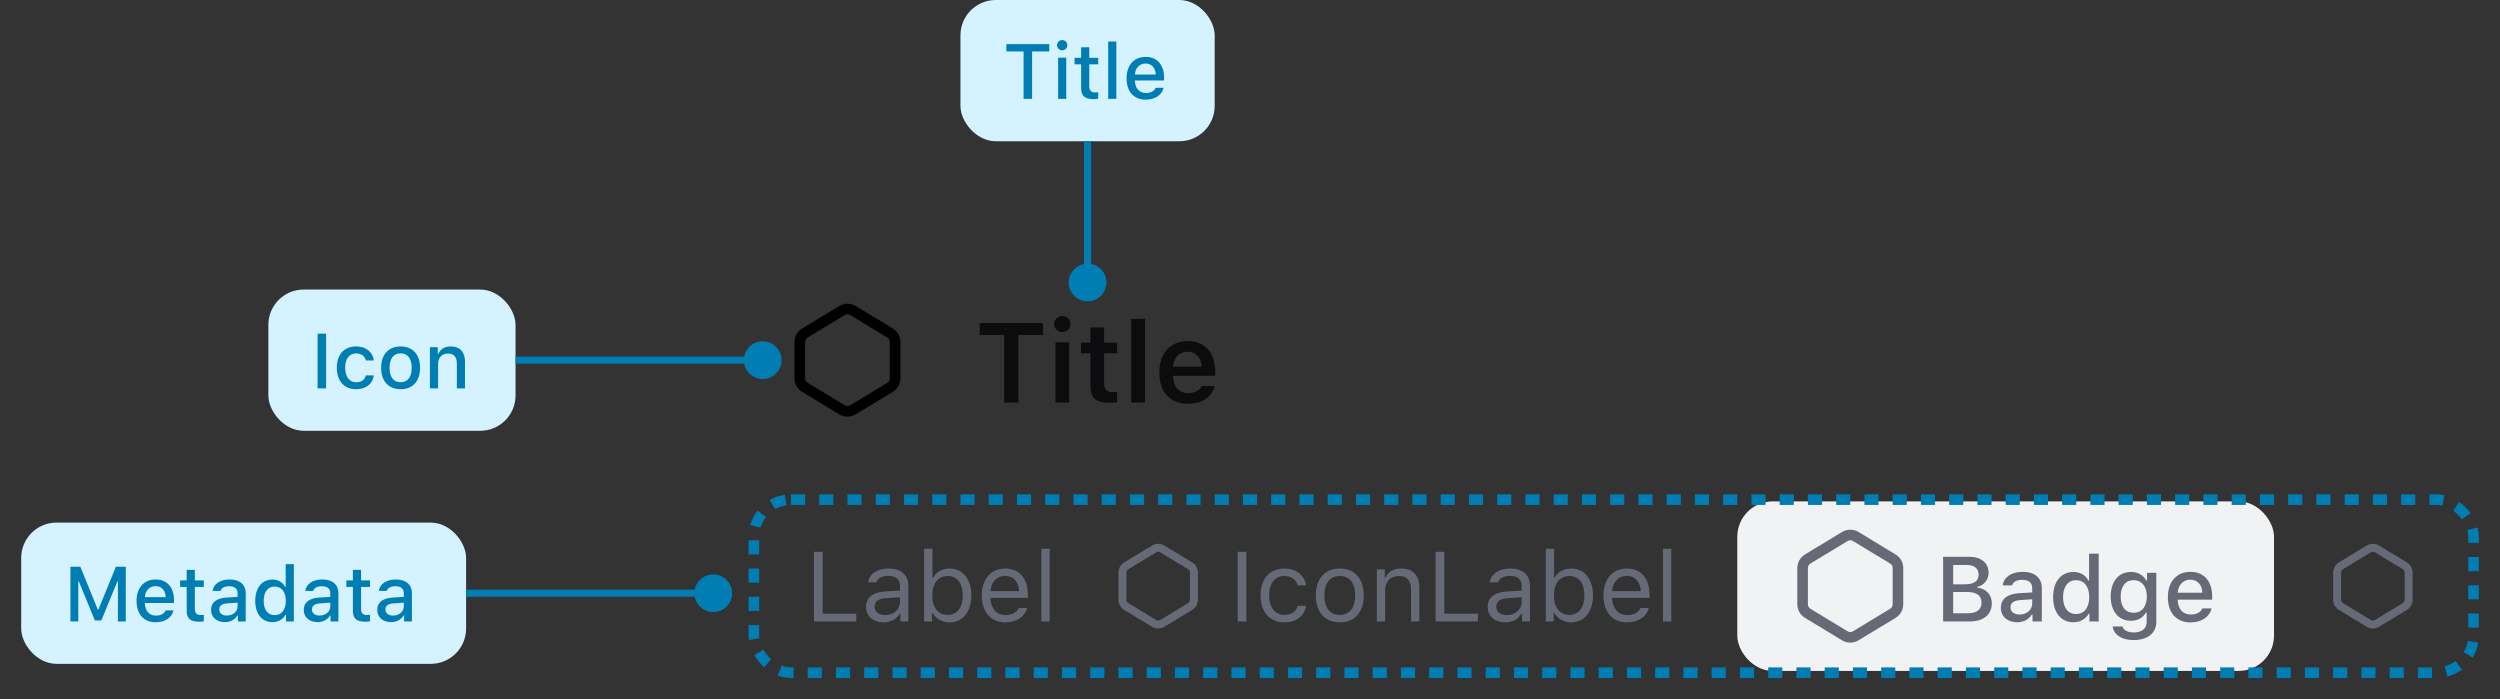 <svg fill="none" height="99" viewBox="0 0 354 99" width="354" xmlns="http://www.w3.org/2000/svg"><rect x="0" y="0" width="354" height="99" fill="#333333" stroke="none"/><rect fill="#d4f2ff" height="20" rx="5" width="36" x="136"/><path d="m146.141 14h-1.203v-6.714h-2.438v-1.037h6.074v1.037h-2.433zm4.265-6.875c-.403 0-.731-.328-.731-.725 0-.403.328-.73.731-.73s.73.328.73.73c0 .397-.327.725-.73.725zm-.575 6.875v-5.833h1.149v5.833zm3.255-7.305h1.155v1.488h1.267v.924h-1.267v3.078c0 .628.252.902.827.902.177 0 .279-.011.44-.027v.918c-.188.032-.403.059-.628.059-1.284 0-1.794-.451-1.794-1.574v-3.357h-.929v-.924h.929zm3.835 7.305v-8.121h1.155v8.121zm6.725-1.563h1.111c-.252 1.031-1.197 1.676-2.535 1.676-1.676 0-2.701-1.155-2.701-3.019 0-1.853 1.047-3.04 2.696-3.04 1.627 0 2.61 1.112 2.61 2.938v.397h-4.13v.054c.037 1.058.634 1.724 1.557 1.724.699 0 1.177-.258 1.392-.731zm-1.435-3.443c-.854 0-1.45.623-1.514 1.563h2.954c-.027-.945-.586-1.563-1.44-1.563z" fill="#007eb4"/><path d="m154 42.667c1.473 0 2.667-1.194 2.667-2.667s-1.194-2.667-2.667-2.667-2.667 1.194-2.667 2.667 1.194 2.667 2.667 2.667zm-.5-22.667v20h1v-20z" fill="#007eb4"/><rect fill="#d4f2ff" height="20" rx="5" width="35" x="38" y="41"/><path d="m46.175 55h-1.203v-7.75h1.203zm6.762-3.958h-1.123c-.134-.569-.607-1.004-1.38-1.004-.967 0-1.558.763-1.558 2.025 0 1.289.596 2.068 1.558 2.068.73 0 1.23-.344 1.38-.978h1.123c-.15 1.149-1.053 1.96-2.498 1.96-1.703 0-2.745-1.16-2.745-3.051 0-1.853 1.037-3.008 2.739-3.008 1.466 0 2.353.854 2.503 1.987zm3.792 4.071c-1.713 0-2.761-1.144-2.761-3.029 0-1.88 1.053-3.029 2.761-3.029 1.703 0 2.755 1.144 2.755 3.029s-1.047 3.029-2.755 3.029zm0-.983c.999 0 1.568-.752 1.568-2.046 0-1.3-.569-2.052-1.568-2.052-1.004 0-1.568.752-1.568 2.052s.564 2.046 1.568 2.046zm4.146.87v-5.833h1.112v.924h.086c.285-.644.865-1.037 1.746-1.037 1.305 0 2.025.779 2.025 2.17v3.776h-1.155v-3.502c0-.967-.408-1.439-1.262-1.439s-1.396.58-1.396 1.52v3.421z" fill="#007eb4"/><path d="m105.333 51c0 1.473 1.194 2.667 2.667 2.667s2.667-1.194 2.667-2.667-1.194-2.667-2.667-2.667-2.667 1.194-2.667 2.667zm-32.333.5h35v-1h-35z" fill="#007eb4"/><rect fill="#d4f2ff" height="20" rx="5" width="63" x="3" y="74"/><path d="m17.814 88h-1.117v-5.677h-.075l-2.272 5.538h-.913l-2.272-5.538h-.075v5.677h-1.117v-7.75h1.407l2.465 6.064h.091l2.471-6.064h1.407zm5.645-1.563h1.112c-.252 1.031-1.198 1.676-2.535 1.676-1.676 0-2.702-1.155-2.702-3.019 0-1.853 1.047-3.04 2.696-3.04 1.627 0 2.61 1.112 2.61 2.938v.397h-4.13v.054c.038 1.058.634 1.724 1.558 1.724.698 0 1.176-.258 1.391-.731zm-1.434-3.443c-.854 0-1.45.623-1.515 1.563h2.954c-.027-.945-.586-1.563-1.44-1.563zm4.41-2.299h1.155v1.488h1.268v.924h-1.268v3.078c0 .628.252.902.827.902.177 0 .279-.011.44-.027v.918c-.188.032-.403.059-.628.059-1.284 0-1.794-.451-1.794-1.574v-3.357h-.929v-.924h.929zm5.398 7.401c-1.128 0-1.95-.677-1.95-1.74 0-1.047.784-1.654 2.175-1.74l1.585-.097v-.51c0-.639-.408-.999-1.198-.999-.644 0-1.09.242-1.219.666h-1.117c.118-.983 1.063-1.622 2.39-1.622 1.466 0 2.293.731 2.293 1.955v3.991h-1.112v-.827h-.091c-.349.591-.988.924-1.756.924zm.295-.929c.87 0 1.515-.569 1.515-1.321v-.505l-1.429.097c-.806.054-1.171.338-1.171.87 0 .542.457.859 1.085.859zm6.445.929c-1.488 0-2.428-1.171-2.428-3.019 0-1.837.951-3.013 2.428-3.013.8 0 1.477.387 1.794 1.026h.086v-3.212h1.155v8.121h-1.106v-.924h-.091c-.349.639-1.031 1.02-1.837 1.02zm.328-5.043c-.972 0-1.563.768-1.563 2.03 0 1.268.585 2.025 1.563 2.025.972 0 1.574-.768 1.574-2.025 0-1.246-.607-2.03-1.574-2.03zm6.059 5.043c-1.128 0-1.95-.677-1.95-1.74 0-1.047.784-1.654 2.175-1.74l1.584-.097v-.51c0-.639-.408-.999-1.198-.999-.645 0-1.09.242-1.219.666h-1.117c.118-.983 1.063-1.622 2.39-1.622 1.466 0 2.293.731 2.293 1.955v3.991h-1.112v-.827h-.091c-.349.591-.988.924-1.756.924zm.295-.929c.87 0 1.515-.569 1.515-1.321v-.505l-1.429.097c-.806.054-1.171.338-1.171.87 0 .542.457.859 1.085.859zm4.716-6.472h1.155v1.488h1.268v.924h-1.268v3.078c0 .628.252.902.827.902.177 0 .279-.011.441-.027v.918c-.188.032-.403.059-.628.059-1.284 0-1.794-.451-1.794-1.574v-3.357h-.929v-.924h.929zm5.398 7.401c-1.128 0-1.95-.677-1.95-1.74 0-1.047.784-1.654 2.175-1.74l1.585-.097v-.51c0-.639-.408-.999-1.198-.999-.645 0-1.09.242-1.219.666h-1.117c.118-.983 1.063-1.622 2.39-1.622 1.466 0 2.293.731 2.293 1.955v3.991h-1.112v-.827h-.091c-.349.591-.988.924-1.756.924zm.295-.929c.87 0 1.515-.569 1.515-1.321v-.505l-1.429.097c-.806.054-1.171.338-1.171.87 0 .542.457.859 1.085.859z" fill="#007eb4"/><path d="m98.333 84c0 1.473 1.194 2.667 2.667 2.667 1.473 0 2.667-1.194 2.667-2.667s-1.194-2.667-2.667-2.667c-1.473 0-2.667 1.194-2.667 2.667zm-32.333.5h35v-1h-35z" fill="#007eb4"/><path clip-rule="evenodd" d="m118.834 43.33c.717-.434 1.615-.434 2.332 0l5.25 3.182c.673.408 1.084 1.137 1.084 1.924v5.128c0 .787-.411 1.516-1.084 1.924l-5.25 3.182c-.717.434-1.615.434-2.332 0l-5.25-3.182c-.673-.408-1.084-1.137-1.084-1.924v-5.128c0-.787.411-1.516 1.084-1.924zm1.555 1.283c-.239-.145-.539-.145-.778 0l-5.25 3.182c-.224.136-.361.379-.361.641v5.128c0 .262.137.505.361.641l5.25 3.182c.239.145.539.145.778 0l5.25-3.182c.224-.136.361-.379.361-.641v-5.128c0-.262-.137-.505-.361-.641z" fill="#000001" fill-rule="evenodd"/><path d="m144.211 57h-2.016v-9.578h-3.468v-1.695h8.961v1.695h-3.477zm6.211-9.969c-.633 0-1.156-.508-1.156-1.148 0-.633.523-1.148 1.156-1.148.64 0 1.164.516 1.164 1.148 0 .641-.524 1.148-1.164 1.148zm-.961 9.969v-8.539h1.93v8.539zm4.953-10.633h1.93v2.148h1.828v1.508h-1.828v4.25c0 .852.359 1.234 1.172 1.234.273 0 .422-.016.656-.039v1.484c-.281.055-.641.086-1.016.086-1.961 0-2.742-.656-2.742-2.305v-4.711h-1.352v-1.508h1.352zm5.774 10.633v-11.844h1.937v11.844zm9.96-2.336h1.836c-.351 1.539-1.781 2.508-3.796 2.508-2.516 0-4.032-1.672-4.032-4.406 0-2.742 1.539-4.469 4.016-4.469 2.437 0 3.898 1.617 3.898 4.297v.617h-5.968v.102c.046 1.445.867 2.352 2.14 2.352.961 0 1.625-.359 1.906-1zm-1.984-4.859c-1.156 0-1.969.836-2.055 2.117h4.024c-.039-1.297-.805-2.117-1.969-2.117z" fill="#0c0c0e"/><g fill="#656a76"><path d="m121.246 86.893v1.107h-5.988v-9.864h1.23v8.757zm3.869 1.237c-1.428 0-2.488-.848-2.488-2.194 0-1.319.971-2.078 2.686-2.181l2.126-.13v-.67c0-.909-.567-1.408-1.668-1.408-.881 0-1.497.335-1.661.916h-1.189c.157-1.183 1.319-1.962 2.891-1.962 1.798 0 2.803.923 2.803 2.454v5.045h-1.121v-1.087h-.109c-.479.786-1.285 1.217-2.27 1.217zm.219-1.032c1.21 0 2.105-.793 2.105-1.846v-.677l-1.982.13c-1.121.075-1.613.465-1.613 1.203 0 .752.635 1.19 1.49 1.19zm9.119 1.032c-1.025 0-1.9-.485-2.365-1.306h-.109v1.176h-1.122v-10.295h1.176v4.088h.11c.403-.793 1.298-1.292 2.31-1.292 1.873 0 3.09 1.497 3.09 3.814 0 2.304-1.224 3.814-3.09 3.814zm-.273-6.569c-1.34 0-2.174 1.053-2.174 2.755 0 1.702.834 2.755 2.174 2.755 1.346 0 2.146-1.032 2.146-2.755 0-1.723-.8-2.755-2.146-2.755zm10.09 4.532h1.175c-.341 1.258-1.49 2.037-3.103 2.037-2.044 0-3.322-1.477-3.322-3.808 0-2.317 1.298-3.821 3.322-3.821 1.989 0 3.199 1.415 3.199 3.705v.451h-5.298v.055c.062 1.456.875 2.379 2.126 2.379.95 0 1.593-.349 1.901-.998zm-1.942-4.553c-1.176 0-1.996.861-2.085 2.167h4.061c-.028-1.306-.807-2.167-1.976-2.167zm5.127 6.46v-10.295h1.176v10.295z"/><path clip-rule="evenodd" d="m163.125 77.247c.538-.326 1.212-.326 1.75 0l3.937 2.386c.505.306.813.853.813 1.443v3.846c0 .59-.308 1.137-.813 1.443l-3.937 2.386c-.538.326-1.212.326-1.75 0l-3.937-2.386c-.505-.306-.813-.853-.813-1.443v-3.846c0-.59.308-1.137.813-1.443zm1.167.962c-.18-.109-.404-.109-.584 0l-3.937 2.386c-.168.102-.271.284-.271.481v3.846c0 .197.103.379.271.481l3.937 2.386c.18.109.404.109.584 0l3.937-2.386c.168-.102.271-.284.271-.481v-3.846c0-.197-.103-.379-.271-.481z" fill-rule="evenodd"/><path d="m176.488 88h-1.23v-9.864h1.23zm8.463-5.113h-1.189c-.192-.731-.841-1.326-1.901-1.326-1.326 0-2.16 1.06-2.16 2.728 0 1.702.848 2.782 2.16 2.782.992 0 1.682-.458 1.901-1.292h1.189c-.212 1.353-1.312 2.352-3.083 2.352-2.064 0-3.384-1.497-3.384-3.842 0-2.297 1.313-3.787 3.377-3.787 1.791 0 2.885 1.073 3.09 2.386zm4.765 5.243c-2.099 0-3.398-1.449-3.398-3.814 0-2.372 1.299-3.814 3.398-3.814 2.098 0 3.397 1.442 3.397 3.814 0 2.365-1.299 3.814-3.397 3.814zm0-1.06c1.394 0 2.18-1.012 2.18-2.755 0-1.75-.786-2.755-2.18-2.755-1.395 0-2.181 1.005-2.181 2.755 0 1.743.786 2.755 2.181 2.755zm5.243.93v-7.369h1.121v1.162h.109c.37-.814 1.087-1.292 2.215-1.292 1.655 0 2.577.978 2.577 2.728v4.771h-1.175v-4.484c0-1.326-.561-1.955-1.737-1.955-1.175 0-1.934.786-1.934 2.078v4.361zm14.314-1.107v1.107h-5.988v-9.864h1.231v8.757zm3.87 1.237c-1.429 0-2.489-.848-2.489-2.194 0-1.319.971-2.078 2.687-2.181l2.126-.13v-.67c0-.909-.568-1.408-1.668-1.408-.882 0-1.497.335-1.661.916h-1.19c.157-1.183 1.32-1.962 2.892-1.962 1.798 0 2.803.923 2.803 2.454v5.045h-1.122v-1.087h-.109c-.478.786-1.285 1.217-2.269 1.217zm.218-1.032c1.21 0 2.106-.793 2.106-1.846v-.677l-1.983.13c-1.121.075-1.613.465-1.613 1.203 0 .752.636 1.19 1.49 1.19zm9.119 1.032c-1.025 0-1.9-.485-2.365-1.306h-.109v1.176h-1.121v-10.295h1.176v4.088h.109c.403-.793 1.299-1.292 2.31-1.292 1.874 0 3.09 1.497 3.09 3.814 0 2.304-1.223 3.814-3.09 3.814zm-.273-6.569c-1.34 0-2.174 1.053-2.174 2.755 0 1.702.834 2.755 2.174 2.755 1.347 0 2.147-1.032 2.147-2.755 0-1.723-.8-2.755-2.147-2.755zm10.09 4.532h1.176c-.342 1.258-1.491 2.037-3.104 2.037-2.044 0-3.322-1.477-3.322-3.808 0-2.317 1.299-3.821 3.322-3.821 1.989 0 3.199 1.415 3.199 3.705v.451h-5.297v.055c.061 1.456.875 2.379 2.125 2.379.951 0 1.593-.349 1.901-.998zm-1.942-4.553c-1.175 0-1.996.861-2.084 2.167h4.06c-.027-1.306-.807-2.167-1.976-2.167zm5.127 6.46v-10.295h1.176v10.295z"/></g><rect fill="#f1f2f3" height="24" rx="5" width="76" x="246" y="71"/><path clip-rule="evenodd" d="m260.834 75.33c.717-.434 1.615-.434 2.332 0l5.25 3.182c.673.408 1.084 1.137 1.084 1.924v5.128c0 .787-.411 1.516-1.084 1.924l-5.25 3.182c-.717.434-1.615.434-2.332 0l-5.25-3.182c-.673-.408-1.084-1.137-1.084-1.924v-5.128c0-.787.411-1.516 1.084-1.924zm1.555 1.283c-.239-.145-.539-.145-.778 0l-5.25 3.182c-.224.136-.361.379-.361.641v5.128c0 .262.137.505.361.641l5.25 3.182c.239.145.539.145.778 0l5.25-3.182c.224-.136.361-.379.361-.641v-5.128c0-.262-.137-.505-.361-.641z" fill="#656a76" fill-rule="evenodd"/><path d="m278.913 88h-3.764v-9.16h3.682c1.72 0 2.754.876 2.754 2.285 0 .959-.704 1.815-1.606 1.968v.108c1.238.133 2.063 1.009 2.063 2.209 0 1.612-1.174 2.59-3.129 2.59zm-2.342-7.998v2.736h1.688c1.257 0 1.911-.47 1.911-1.365 0-.87-.616-1.371-1.67-1.371zm0 6.836h2.056c1.283 0 1.962-.527 1.962-1.517s-.705-1.498-2.044-1.498h-1.974zm9.052 1.276c-1.333 0-2.305-.8-2.305-2.057 0-1.238.927-1.955 2.571-2.057l1.873-.114v-.603c0-.755-.483-1.181-1.416-1.181-.762 0-1.288.286-1.441.787h-1.32c.14-1.162 1.257-1.917 2.825-1.917 1.733 0 2.71.863 2.71 2.311v4.716h-1.314v-.978h-.108c-.412.698-1.168 1.092-2.075 1.092zm.349-1.098c1.028 0 1.79-.673 1.79-1.562v-.597l-1.689.114c-.952.063-1.384.4-1.384 1.028 0 .641.54 1.016 1.283 1.016zm7.617 1.098c-1.758 0-2.869-1.384-2.869-3.567 0-2.171 1.123-3.561 2.869-3.561.946 0 1.745.457 2.12 1.212h.102v-3.796h1.364v9.598h-1.307v-1.092h-.108c-.413.755-1.219 1.206-2.171 1.206zm.387-5.96c-1.149 0-1.847.908-1.847 2.399 0 1.498.692 2.393 1.847 2.393 1.149 0 1.86-.908 1.86-2.393 0-1.473-.717-2.399-1.86-2.399zm8.163 8.48c-1.726 0-2.844-.768-2.99-1.93h1.397c.114.52.692.851 1.612.851 1.136 0 1.809-.559 1.809-1.492v-1.327h-.101c-.419.749-1.181 1.162-2.133 1.162-1.765 0-2.857-1.365-2.857-3.434 0-2.088 1.105-3.479 2.87-3.479.952 0 1.783.47 2.171 1.219h.107v-1.098h1.308v6.963c0 1.568-1.238 2.564-3.193 2.564zm-.019-3.866c1.168 0 1.873-.895 1.873-2.304 0-1.409-.711-2.311-1.873-2.311-1.174 0-1.834.901-1.834 2.311 0 1.409.66 2.304 1.834 2.304zm9.725-.616h1.314c-.299 1.219-1.416 1.98-2.996 1.98-1.981 0-3.193-1.365-3.193-3.567 0-2.19 1.238-3.593 3.186-3.593 1.924 0 3.085 1.314 3.085 3.472v.47h-4.881v.064c.044 1.25.749 2.038 1.841 2.038.825 0 1.39-.305 1.644-.863zm-1.695-4.069c-1.009 0-1.714.736-1.79 1.847h3.491c-.032-1.117-.692-1.847-1.701-1.847z" fill="#656a76"/><path clip-rule="evenodd" d="m335.125 77.247c.538-.326 1.212-.326 1.75 0l3.937 2.386c.505.306.813.853.813 1.443v3.846c0 .59-.308 1.137-.813 1.443l-3.937 2.386c-.538.326-1.212.326-1.75 0l-3.937-2.386c-.505-.306-.813-.853-.813-1.443v-3.846c0-.59.308-1.137.813-1.443zm1.167.962c-.18-.109-.404-.109-.584 0l-3.937 2.386c-.168.102-.271.284-.271.481v3.846c0 .197.103.379.271.481l3.937 2.386c.18.109.404.109.584 0l3.937-2.386c.168-.102.271-.284.271-.481v-3.846c0-.197-.103-.379-.271-.481z" fill="#656a76" fill-rule="evenodd"/><rect height="24.5" rx="5.25" stroke="#007eb4" stroke-dasharray="2 2" stroke-width="1.5" width="243.5" x="106.75" y="70.75"/></svg>